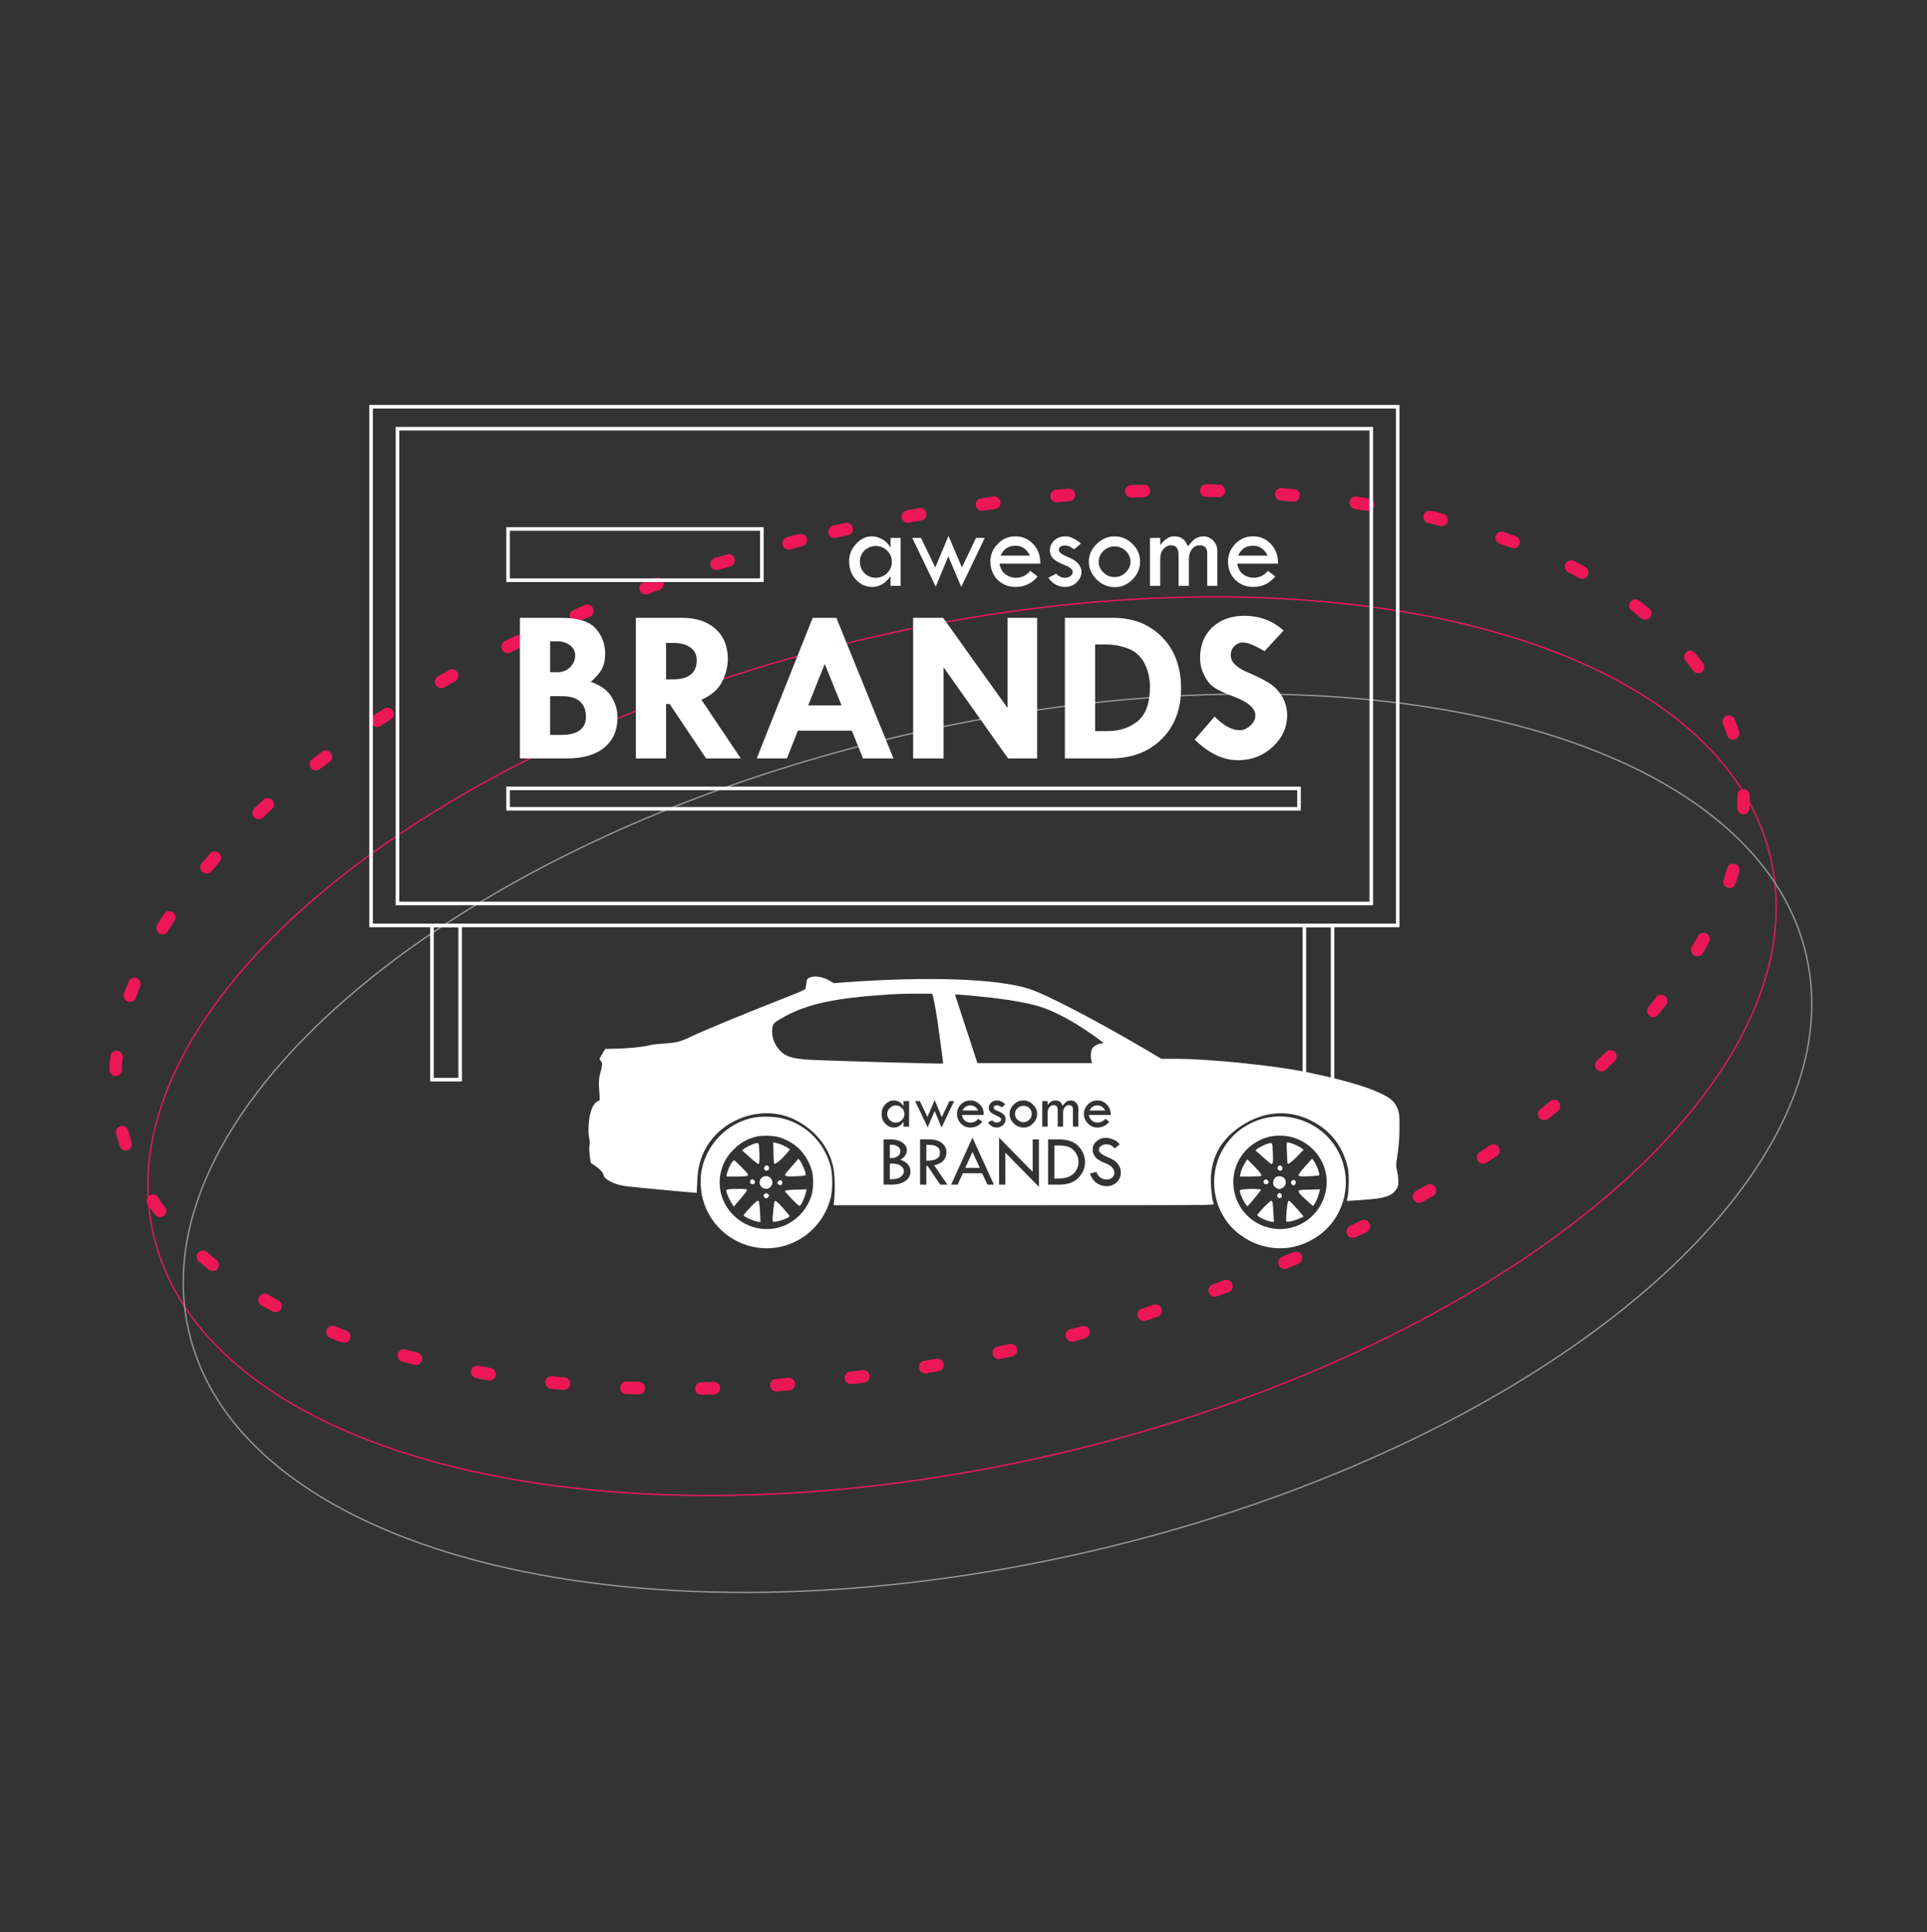 <svg id="evXs8MEAtna1" xmlns="http://www.w3.org/2000/svg" xmlns:xlink="http://www.w3.org/1999/xlink" viewBox="0 0 86.1 86.31" shape-rendering="geometricPrecision" text-rendering="geometricPrecision"><rect x="0" y="0" width="86.1" height="86.31" fill="#333333" stroke="none"/><style><![CDATA[#evXs8MEAtna5_tr {animation: evXs8MEAtna5_tr__tr 5000ms linear infinite normal forwards}@keyframes evXs8MEAtna5_tr__tr { 0% {transform: translate(34.246px,52.825px) rotate(0deg)} 100% {transform: translate(34.246px,52.825px) rotate(720deg)}} #evXs8MEAtna20_tr {animation: evXs8MEAtna20_tr__tr 5000ms linear infinite normal forwards}@keyframes evXs8MEAtna20_tr__tr { 0% {transform: translate(57.19px,52.819px) rotate(0deg)} 100% {transform: translate(57.19px,52.819px) rotate(720deg)}} #evXs8MEAtna35_to {animation: evXs8MEAtna35_to__to 5000ms linear infinite normal forwards}@keyframes evXs8MEAtna35_to__to { 0% {transform: translate(42.985px,46.736px)} 14% {transform: translate(42.985px,46.736px)} 74% {transform: translate(39.515px,41.35px)} 100% {transform: translate(39.515px,41.35px)}} #evXs8MEAtna35 {animation: evXs8MEAtna35_c_o 5000ms linear infinite normal forwards}@keyframes evXs8MEAtna35_c_o { 0% {opacity: 1} 14% {opacity: 1} 100% {opacity: 0}} #evXs8MEAtna37_to {animation: evXs8MEAtna37_to__to 5000ms linear infinite normal forwards}@keyframes evXs8MEAtna37_to__to { 0% {transform: translate(41.535px,41.97px)} 60% {transform: translate(37.94px,33.157px)} 100% {transform: translate(37.94px,33.157px)}} #evXs8MEAtna37 {animation: evXs8MEAtna37_c_o 5000ms linear infinite normal forwards}@keyframes evXs8MEAtna37_c_o { 0% {opacity: 1} 60% {opacity: 0} 100% {opacity: 0}} #evXs8MEAtna39_to {animation: evXs8MEAtna39_to__to 5000ms linear infinite normal forwards}@keyframes evXs8MEAtna39_to__to { 0% {transform: translate(44.57px,51.07px)} 42% {transform: translate(44.57px,51.07px)} 100% {transform: translate(39.789px,42.066px)}} #evXs8MEAtna39 {animation: evXs8MEAtna39_c_o 5000ms linear infinite normal forwards}@keyframes evXs8MEAtna39_c_o { 0% {opacity: 1} 42% {opacity: 1} 100% {opacity: 0.256}}]]></style><g clip-rule="evenodd"><rect width="86.1" height="86.31" rx="0" ry="0" clip-rule="evenodd" fill="none" fill-rule="evenodd"/><path d="M36.28,43.64c-.21.05-.23.08-.26.34-.01.09-.03.18-.04.2-.02.03-.28.15-.59.27-2.19.86-3.82,1.53-4.54,1.87-.46.22-.63.26-1.19.3-.24.01-.48.04-.54.05-.28.09-1.02.17-1.75.18l-.33.01-.13.22c-.14.22-.14.23-.08.29.09.1.09.21.01.5-.09.28-.1.5-.05,1.05.01.19.01.25-.02.25-.08,0-.24.15-.31.32-.14.3-.21.97-.14,1.32.04.17.04.18.01.45-.01.15.05.68.08.69c0,.01.08.06.17.12.21.14.35.29.38.4.04.23.47.44,1,.52.3.04,2.75.27,3.08.29l.09.01.02-.46c.02-.65.14-1.11.41-1.58.8-1.36,2.6-1.91,3.98-1.22.89.46,1.5,1.21,1.69,2.11.07.3.09,1.03.04,1.47l-.02.23h8.5c8.09,0,8.5,0,8.48-.05-.09-.25-.15-.92-.12-1.31.08-.9.5-1.6,1.3-2.15c1.13-.77,2.4-.8,3.52-.07.68.45,1.12,1.11,1.3,1.95.05.24.04.97-.01,1.22-.03.11-.04.2-.04.21.02.02,1.1-.06,1.36-.1.51-.08.71-.19.86-.43.07-.12.08-.16.08-.36c0-.13-.03-.33-.06-.46-.05-.23-.05-.25,0-.54.08-.57.11-.87.11-1.41c0-.5,0-.55-.06-.74-.13-.38-.3-.53-.81-.77-.62-.3-1.79-.63-3.3-.94-1.49-.3-4.32-.59-5.82-.59h-.65l-.67-.4c-2.3-1.35-4.51-2.5-5.25-2.73-1.41-.45-4.52-.56-8.19-.29l-.53.04-.13-.08c-.26-.17-.63-.26-.84-.2v0Zm3.2,7.26h.32c.22,0,.39.05.52.14s.2.2.2.34c0,.17-.1.32-.29.43.3.1.45.28.45.53c0,.17-.08.32-.23.42-.16.11-.37.16-.63.16h-.34v-2.02Zm.28.24v.6c.15,0,.27-.03.35-.09.08-.05.12-.13.12-.23c0-.08-.04-.15-.11-.2s-.17-.08-.29-.08c-.03,0-.05,0-.07,0Zm0,.84v.7h.02c.24,0,.4-.04.48-.12.09-.08.13-.15.13-.23c0-.11-.05-.19-.14-.25-.1-.07-.23-.1-.4-.1h-.09Zm1.35-1.08h.44c.22,0,.4.05.53.16.14.11.21.25.21.42c0,.13-.04.25-.13.36-.09.1-.23.17-.42.22l.59.86h-.32l-.56-.83h-.06v.83h-.28v-2.02Zm.28.24v.71c.41.01.61-.11.61-.36c0-.08-.02-.15-.07-.21-.05-.05-.11-.09-.19-.11s-.2-.03-.35-.03Zm2.06-.32l.96,2.1h-.29l-.24-.51h-.86l-.23.51h-.29l.95-2.1Zm0,.64l-.32.71h.65l-.33-.71Zm1.19-.64l1.5,1.53v-1.45h.28v2.12l-1.5-1.53v1.43h-.28v-2.1Zm2.19.08h.49c.39,0,.68.1.87.31.19.2.29.44.29.7c0,.27-.1.5-.3.71-.19.2-.48.3-.85.3h-.5v-2.02Zm.28.27v1.48h.02c.2,0,.36-.01.46-.03s.2-.06.29-.12c.1-.07.17-.15.22-.25.06-.1.09-.22.09-.34c0-.16-.05-.3-.13-.42-.09-.13-.2-.21-.32-.26-.12-.04-.28-.06-.49-.06h-.14Zm2.92-.05l-.22.18c-.06-.06-.11-.1-.16-.13s-.12-.05-.21-.05c-.1,0-.18.02-.24.07-.06.04-.1.1-.1.17c0,.06.03.12.09.16.05.05.14.1.27.16.13.05.23.1.3.15.08.05.14.1.18.16.05.06.08.12.11.19.02.06.03.13.03.2c0,.17-.06.31-.18.43-.13.12-.27.18-.45.18-.17,0-.32-.05-.45-.14s-.23-.23-.3-.42l.28-.08c.1.23.25.34.46.34.1,0,.19-.02.25-.08.07-.06.1-.14.1-.23c0-.06-.02-.11-.05-.17-.04-.05-.08-.1-.13-.13-.05-.04-.13-.08-.25-.13-.11-.04-.2-.09-.26-.13-.06-.03-.11-.08-.16-.13-.04-.06-.07-.11-.09-.16-.02-.06-.03-.11-.03-.17c0-.15.05-.27.17-.37.12-.11.26-.16.42-.16.11,0,.23.03.34.08.11.04.21.12.28.21Zm-9.66-1.93h.25v1.14h-.25v-.22c-.11.17-.26.26-.43.26-.15,0-.28-.06-.39-.18s-.16-.26-.16-.43c0-.16.05-.3.16-.42s.24-.18.38-.18c.09,0,.18.02.26.07s.14.11.18.19v-.23Zm.04.57c0-.1-.04-.19-.11-.26-.08-.08-.17-.12-.27-.12-.11,0-.2.04-.27.12-.08.07-.12.16-.12.26s.04.2.11.27c.08.08.17.12.28.12.1,0,.19-.04.27-.12.07-.07.11-.16.11-.27Zm1.35-.62l.32.76.34-.71h.21l-.56,1.18-.31-.74-.31.73-.56-1.17h.21l.34.71.32-.76Zm2.19.67h-.97c.02.11.07.2.14.26.08.05.16.08.25.08.14,0,.25-.06.34-.17l.18.13c-.13.17-.31.26-.53.26-.17,0-.31-.06-.43-.18-.11-.12-.17-.26-.17-.43s.06-.31.17-.42c.12-.12.26-.18.43-.18.16,0,.3.06.42.18s.18.27.17.47Zm-.95-.2h.7c-.07-.15-.19-.23-.34-.23-.17,0-.28.08-.36.23Zm1.92-.28l-.16.14c-.04-.03-.08-.06-.11-.07-.03-.02-.06-.02-.11-.02-.09,0-.14.03-.14.1c0,.06.06.11.18.15.13.05.22.11.27.16.06.06.08.13.08.22s-.04.18-.11.25c-.08.07-.18.11-.28.11-.16,0-.3-.08-.4-.23l.19-.09c.07.07.14.1.21.1.05,0,.09-.02.13-.04.04-.03.06-.06.06-.1c0-.06-.07-.12-.2-.17s-.22-.11-.27-.16-.08-.11-.08-.19c0-.1.04-.17.11-.24.07-.06.16-.09.27-.09s.23.05.36.17Zm.19.43c0-.16.06-.3.19-.42.12-.12.26-.18.42-.18.17,0,.31.06.43.18.13.12.19.26.19.42s-.06.3-.18.42c-.12.13-.26.19-.42.19-.17,0-.32-.06-.44-.18-.13-.13-.19-.27-.19-.43Zm.99,0c0-.1-.03-.18-.11-.26-.07-.07-.16-.1-.26-.1s-.19.03-.27.11c-.08.07-.11.16-.11.26c0,.09.04.18.11.25.08.07.17.11.27.11s.19-.04.26-.11c.08-.08.11-.16.11-.26Zm.47.57v-1.14h.24v.17c.06-.07.11-.12.16-.15.06-.04.11-.05.18-.05.09,0,.15.02.2.05.05.04.09.1.13.19.06-.09.12-.15.17-.19.06-.03.12-.05.2-.05.09,0,.17.03.23.1.07.07.1.15.1.24v.83h-.24v-.77c0-.13-.06-.19-.19-.19-.07,0-.13.03-.18.1-.05.06-.07.14-.07.24v.62h-.24v-.74c0-.15-.06-.22-.19-.22-.07,0-.13.03-.18.09s-.08.14-.08.23v.64h-.24Zm3.06-.52h-.98c.02.11.07.2.15.26.07.05.15.08.24.08.14,0,.25-.06.35-.17l.17.13c-.13.17-.31.26-.53.26-.17,0-.31-.06-.42-.18-.12-.12-.18-.26-.18-.43s.06-.31.18-.42c.11-.12.25-.18.42-.18s.31.06.42.18c.12.12.18.27.18.47Zm-.95-.2h.7c-.08-.15-.19-.23-.35-.23s-.28.08-.35.23Zm-6.99-5.09c.04.13.17.86.25,1.46.09.64.21,1.53.2,1.53-.02.02-4.73-.11-5.82-.16-1.01-.05-1.31-.16-1.62-.61-.18-.26-.25-.64-.17-.92.04-.12.16-.21.55-.42c1.04-.56,2.26-.82,4.58-.97.7-.04.82-.04,1.45-.04h.54l.04.13v0Zm1.84-.03c1.08.1,2.03.24,2.65.4.59.14,1.27.46,2.04.94.39.24,1.07.73,1.07.76c0,.02-.04.03-.09.03-.13,0-.32.1-.4.22-.06.11-.08.32-.04.53l.03.12h-2.56-2.56l-.5-1.53-.5-1.53h.13c.08,0,.4.03.73.06Z" clip-rule="evenodd" fill="#fff"/><g id="evXs8MEAtna5_tr" transform="translate(34.246,52.825) rotate(0)"><g transform="translate(-34.246,-52.825)" clip-rule="evenodd"><path d="M33.7,49.92c-1.22.23-2.19,1.24-2.37,2.47-.05.34-.02.83.07,1.17.32,1.23,1.41,2.12,2.68,2.2c1.44.08,2.72-.89,3.05-2.31.08-.33.07-.98-.01-1.32-.27-1.07-1.09-1.9-2.16-2.17-.29-.08-.95-.1-1.26-.04v0Zm1.07.87c.24.06.6.24.8.41.33.26.59.68.71,1.11.06.25.07.74,0,1.01-.17.67-.69,1.24-1.34,1.47-1.51.52-3.04-.79-2.75-2.35.09-.43.27-.78.59-1.09.31-.32.67-.51,1.09-.59.24-.04.66-.03.9.03v0Z" clip-rule="evenodd" fill="#fff"/><path d="M34.56,51.49c0,.26.02.48.03.49.05.05.31-.16.57-.47l.14-.16-.13-.09c-.15-.09-.37-.18-.53-.21l-.09-.02.01.46v0Z" clip-rule="evenodd" fill="#fff"/><path d="M33.63,51.12c-.18.06-.47.23-.46.27c0,.03.67.61.7.61.02,0,.04-.02.05-.05.02-.05.02-.36,0-.65-.02-.27-.02-.28-.29-.18v0Z" clip-rule="evenodd" fill="#fff"/><path d="M35.38,52.1c-.16.18-.3.35-.3.37-.02.07.13.1.44.08.17-.01.34-.02.4-.03.09-.02.09-.02.07-.12-.02-.12-.18-.47-.26-.57l-.05-.07-.3.34v0Z" clip-rule="evenodd" fill="#fff"/><path d="M32.69,51.94c-.09.13-.19.38-.22.53l-.01.09h.44c.46,0,.57-.02.51-.12-.04-.07-.58-.61-.61-.61-.01,0-.06.05-.11.11v0Z" clip-rule="evenodd" fill="#fff"/><path d="M34.18,52.1c-.1.1,0,.25.13.18.07-.04.07-.16,0-.2-.07-.03-.08-.03-.13.02v0Z" clip-rule="evenodd" fill="#fff"/><path d="M34.08,52.58c-.16.09-.19.31-.06.44.12.12.29.12.41,0c.11-.12.11-.28-.01-.4-.09-.09-.22-.11-.34-.04Z" clip-rule="evenodd" fill="#fff"/><path d="M33.54,52.72c-.05.06-.02.17.05.18.13.02.19-.09.1-.18-.05-.05-.1-.05-.15,0Z" clip-rule="evenodd" fill="#fff"/><path d="M34.79,52.75c-.07.06-.08.1,0,.17.07.06.17.01.17-.09c0-.09-.09-.14-.17-.08v0Z" clip-rule="evenodd" fill="#fff"/><path d="M32.65,53.12c-.22.02-.22.02-.17.19.05.15.18.41.26.52l.05.07.3-.35c.16-.19.29-.36.29-.39.01-.04-.04-.04-.29-.05-.17,0-.36.01-.44.01v0Z" clip-rule="evenodd" fill="#fff"/><path d="M35.26,53.16c-.13.01-.18.02-.18.06-.01.04.59.65.64.65.07,0,.25-.4.3-.65l.02-.09-.31.01c-.17,0-.38.01-.47.02v0Z" clip-rule="evenodd" fill="#fff"/><path d="M34.15,53.35c-.05.05-.05.05-.01.12.01.03.06.06.1.06.05,0,.12-.07.12-.13c0-.03-.09-.1-.12-.1-.02,0-.06.02-.09.05v0Z" clip-rule="evenodd" fill="#fff"/><path d="M33.62,53.83c-.24.26-.39.43-.39.46c0,.07.51.29.67.29h.08l-.02-.41c-.03-.47-.04-.53-.1-.53-.03,0-.13.09-.24.19v0Z" clip-rule="evenodd" fill="#fff"/><path d="M34.61,53.67c-.02.02-.07.47-.09.73c0,.17,0,.18.06.18.22,0,.74-.2.7-.26-.01-.02-.15-.19-.3-.36-.27-.3-.34-.35-.37-.29Z" clip-rule="evenodd" fill="#fff"/></g></g><g id="evXs8MEAtna20_tr" transform="translate(57.19,52.819) rotate(0)"><g transform="translate(-57.19,-52.819)" clip-rule="evenodd"><path d="M56.67,49.92c-.91.16-1.7.75-2.11,1.57-.63,1.25-.28,2.82.82,3.65.32.23.53.35.88.47.78.25,1.54.2,2.27-.18c1.57-.79,2.08-2.78,1.11-4.25-.64-.96-1.84-1.47-2.97-1.26v0Zm1.09.89c.98.28,1.64,1.25,1.5,2.25-.19,1.44-1.69,2.26-2.99,1.63-.67-.33-1.12-1-1.16-1.76-.06-.95.54-1.81,1.46-2.11.34-.11.82-.12,1.19-.01Z" clip-rule="evenodd" fill="#fff"/><path d="M57.5,51.49c.01.26.02.48.04.49.03.04.15-.05.44-.34l.27-.28-.07-.05c-.14-.11-.53-.28-.67-.28-.02,0-.03.1-.01.46v0Z" clip-rule="evenodd" fill="#fff"/><path d="M56.61,51.1c-.14.05-.37.17-.46.24l-.06.05.34.3c.19.17.36.31.38.31.07,0,.08-.11.06-.53-.02-.46-.01-.44-.26-.37Z" clip-rule="evenodd" fill="#fff"/><path d="M58.32,52.1c-.17.18-.3.36-.3.39s.03.05.1.06c.13.02.79-.02.82-.05.05-.05-.14-.52-.26-.67l-.06-.07-.3.34v0Z" clip-rule="evenodd" fill="#fff"/><path d="M55.64,51.93c-.11.18-.2.38-.22.52l-.02.11h.43c.25,0,.46-.01.49-.02.05-.03.05-.04.01-.11-.02-.04-.16-.2-.32-.36l-.28-.28-.09.14v0Z" clip-rule="evenodd" fill="#fff"/><path d="M57.13,52.09c-.07.04-.06.15.01.19.12.07.22-.08.12-.18-.05-.05-.06-.05-.13-.01Z" clip-rule="evenodd" fill="#fff"/><path d="M57.03,52.57c-.14.09-.19.29-.1.42.02.03.09.08.14.1.08.04.11.04.19,0c.28-.11.24-.51-.05-.54-.07-.01-.14,0-.18.02v0Z" clip-rule="evenodd" fill="#fff"/><path d="M56.49,52.72c-.06.06-.03.17.05.18.12.02.19-.09.1-.18-.05-.05-.11-.05-.15,0Z" clip-rule="evenodd" fill="#fff"/><path d="M57.72,52.75c-.02.02-.04.06-.04.08c0,.04.07.13.1.13.06,0,.12-.07.12-.13c0-.04-.02-.08-.05-.1-.07-.03-.08-.03-.13.02v0Z" clip-rule="evenodd" fill="#fff"/><path d="M55.57,53.13c-.17.02-.17.02-.17.1.03.2.3.7.35.65.16-.17.6-.71.59-.73-.01-.04-.5-.05-.77-.02Z" clip-rule="evenodd" fill="#fff"/><path d="M58.21,53.15c-.2.01-.23.05-.14.17.07.09.57.55.6.55.01,0,.05-.07.1-.15.08-.14.15-.32.19-.51l.02-.08-.3.01c-.17,0-.38.01-.47.01v0Z" clip-rule="evenodd" fill="#fff"/><path d="M57.08,53.36c-.04.09.01.17.11.16.06,0,.08-.02.08-.09.02-.13-.13-.18-.19-.07Z" clip-rule="evenodd" fill="#fff"/><path d="M56.46,53.94c-.16.17-.28.32-.28.34c0,.08.48.3.67.3h.07l-.02-.35c-.03-.51-.04-.59-.1-.59-.03,0-.18.14-.34.3v0Z" clip-rule="evenodd" fill="#fff"/><path d="M57.55,53.67c-.02.03-.07.4-.08.68-.01.22-.01.23.05.23.13,0,.37-.07.55-.15l.18-.08-.06-.07c-.18-.23-.56-.64-.59-.64-.02,0-.04.01-.05.03v0Z" clip-rule="evenodd" fill="#fff"/></g></g><g id="evXs8MEAtna35_to" transform="translate(42.985,46.736)"><g id="evXs8MEAtna35" transform="translate(-42.985,-46.736)" clip-rule="evenodd"><path d="M38.74,28.52c19.95-4.65,38.03-.26,40.37,9.8C81.46,48.37,67.18,60.3,47.23,64.95s-38.03.27-40.37-9.79C4.51,45.1,18.79,33.18,38.74,28.52Z" clip-rule="evenodd" fill="none" stroke="#ed1758" stroke-width="0.06" stroke-miterlimit="22.926"/></g></g><g id="evXs8MEAtna37_to" transform="translate(41.535,41.97)"><g id="evXs8MEAtna37" transform="translate(-41.535,-41.97)" clip-rule="evenodd"><path d="M37.35,24.03c-.15.04-.3-.06-.33-.21-.04-.15.05-.3.2-.34l.13.55Zm.42-.67l.13.55-.55.12-.13-.55.55-.12Zm0,0c.15-.03.3.06.33.22.04.15-.05.3-.2.33l-.13-.55Zm2.85-.01c-.15.03-.29-.07-.33-.22-.03-.15.07-.3.22-.33l.11.55Zm.45-.65l.1.55-.12.02-.43.08-.11-.55.44-.09.12-.01Zm0,0c.15-.03.29.07.32.22.03.16-.07.3-.22.33l-.1-.55Zm2.85.12c-.15.02-.3-.08-.32-.24-.02-.15.08-.29.23-.32l.09.56Zm.47-.64l.08.56-.55.08-.09-.56.56-.08Zm0,0c.15-.02.29.09.31.24.03.15-.08.3-.23.32l-.08-.56Zm2.84.26c-.15.02-.29-.1-.3-.25-.02-.16.09-.29.25-.31l.05.56Zm.5-.61l.06.56-.56.05-.05-.56.55-.05Zm0,0c.16-.01.29.1.31.26.01.15-.1.29-.25.3l-.06-.56Zm2.83.4c-.15.01-.28-.11-.29-.27-.01-.15.11-.28.26-.29l.03.56Zm.53-.58l.03.56-.56.02-.03-.56.56-.02Zm0,0c.16-.01.29.11.3.27c0,.15-.12.28-.27.29l-.03-.56Zm2.81.55c-.16,0-.28-.13-.28-.29c0-.15.13-.28.28-.28v.57Zm.56-.55v.56l-.56-.01v-.57l.56.02Zm0,0c.15,0,.28.13.28.28c0,.16-.13.28-.28.28v-.56Zm2.77.71c-.15-.01-.27-.14-.26-.3.01-.15.14-.27.3-.26l-.04.56Zm.59-.51l-.03.56-.56-.05.04-.56.55.05Zm0,0c.16.01.27.14.26.3-.01.15-.14.27-.29.26l.03-.56Zm2.72.89c-.15-.02-.26-.16-.24-.31.02-.16.16-.27.31-.25l-.07.56Zm.63-.47l-.07.55-.56-.08.07-.56.56.09Zm0,0c.15.02.26.16.24.31-.02.16-.16.26-.31.24l.07-.55Zm2.65,1.1c-.15-.03-.25-.18-.22-.33.03-.16.18-.25.33-.22l-.11.55Zm.66-.42l-.13.55-.34-.09-.19-.04.11-.55.21.04.34.09Zm0,0c.15.04.24.19.21.34-.04.15-.19.25-.34.21l.13-.55Zm2.53,1.34c-.15-.05-.23-.2-.18-.35s.21-.23.35-.18l-.17.53Zm.7-.34l-.17.53-.53-.19.17-.53.53.19Zm0,0c.15.04.23.2.18.35s-.2.23-.35.18l.17-.53Zm2.38,1.62c-.14-.06-.21-.23-.15-.37s.23-.21.37-.15l-.22.52Zm.73-.25l-.25.51-.47-.25-.01-.01.22-.52.04.02.47.25Zm0,0c.14.07.19.24.12.38-.06.14-.23.2-.37.13l.25-.51Zm2.1,1.97c-.13-.08-.17-.26-.08-.39.08-.13.25-.17.38-.08l-.3.47Zm.76-.12l-.33.46-.35-.28-.08-.06.3-.47.11.08.35.27Zm0,0c.12.1.15.27.06.4-.09.12-.27.15-.39.06l.33-.46Zm1.64,2.36c-.1-.12-.09-.3.03-.4.11-.1.29-.08.39.04l-.42.36Zm.76.08l-.42.37-.34-.45.42-.36.34.44Zm0,0c.1.12.09.3-.03.4-.11.1-.29.08-.39-.03l.42-.37Zm.91,2.75c-.07-.15-.01-.31.13-.38.14-.06.31,0,.38.14l-.51.24Zm.71.32l-.53.18-.04-.15-.14-.35.51-.24.16.41.04.15Zm0,0c.05.14-.03.3-.17.35-.15.05-.31-.03-.36-.17l.53-.18Zm-.07,2.86c-.01-.16.11-.29.27-.29.15,0,.28.12.28.27l-.55.02Zm.54.55l-.55.01.01-.56.55-.02-.01.57Zm0,0c.01.15-.11.28-.27.29-.15,0-.28-.12-.28-.28l.55-.01Zm-1,2.7c.04-.15.19-.24.34-.2s.24.19.2.34l-.54-.14Zm.37.7l-.53-.18.02-.06.14-.46.54.14-.15.5-.02.06Zm0,0c-.05.15-.21.22-.35.17-.15-.05-.23-.21-.18-.35l.53.18Zm-1.67,2.33c.07-.14.24-.19.37-.12.14.07.2.24.13.38l-.5-.26Zm.21.76l-.48-.29.1-.16.17-.31.5.26-.19.34-.1.16Zm0,0c-.08.13-.25.18-.39.1-.13-.08-.17-.26-.09-.39l.48.29ZM74,44.55c.09-.12.27-.15.39-.05.12.09.15.27.05.39L74,44.55Zm.09.78l-.44-.34.35-.44.44.34-.35.44Zm0,0c-.09.12-.27.15-.39.05-.12-.09-.14-.27-.05-.39l.44.34ZM71.76,47c.11-.11.29-.11.4,0c.1.12.1.29-.01.4l-.39-.4Zm-.01.79l-.4-.41.41-.38.39.4-.4.39Zm0,0c-.11.1-.29.1-.4-.01s-.11-.29,0-.4l.4.41ZM69.26,49.2c.11-.1.29-.09.39.03s.08.3-.04.4l-.35-.43Zm-.08.78l-.36-.43.44-.35.35.43-.43.35Zm0,0c-.12.1-.3.08-.4-.04s-.08-.3.04-.39l.36.43Zm-2.61,1.19c.12-.09.3-.06.39.07.09.12.06.3-.07.39l-.32-.46Zm-.15.77l-.31-.47.28-.18.18-.12.32.46-.19.13-.28.18Zm0,0c-.13.09-.3.05-.39-.08-.08-.13-.05-.3.08-.39l.31.47Zm-2.67,1c.13-.08.31-.03.38.1.08.14.04.31-.1.39l-.28-.49Zm-.21.76l-.28-.49.49-.27.28.49-.49.27Zm0,0c-.13.08-.3.03-.38-.11-.07-.13-.03-.3.1-.38l.28.49Zm-2.72.82c.13-.07.3-.01.37.13s.02.31-.12.38l-.25-.51Zm-.25.75l-.26-.5.51-.25.25.51-.5.24Zm0,0c-.14.07-.31.01-.38-.13-.07-.13-.01-.3.12-.37l.26.5Zm-2.78.67c.15-.06.31,0,.37.14.06.15,0,.31-.14.37l-.23-.51Zm-.29.73l-.22-.52.51-.21.23.51-.52.22Zm0,0c-.14.06-.3,0-.36-.15-.07-.14,0-.3.14-.37l.22.52Zm-2.8.52c.14-.06.3.01.36.16.06.14-.01.31-.15.37l-.21-.53Zm-.33.72l-.19-.53.39-.14.13-.05.21.53-.14.05-.4.14Zm0,0c-.14.05-.3-.02-.36-.17-.05-.14.02-.3.17-.36l.19.53Zm-2.83.38c.15-.05.31.03.36.17.05.15-.03.31-.17.36l-.19-.53Zm-.35.71l-.17-.54.13-.04.39-.13.19.53-.42.14-.12.04Zm0,0c-.15.04-.31-.04-.35-.19-.05-.15.03-.3.18-.35l.17.54Zm-2.84.24c.14-.05.3.04.34.19s-.04.31-.19.35l-.15-.54Zm-.39.69l-.15-.55.54-.14.15.54-.54.15Zm0,0c-.15.04-.3-.05-.34-.2-.05-.15.04-.3.19-.35l.15.55Zm-2.85.11c.15-.03.3.06.33.21.04.15-.05.3-.2.34l-.13-.55Zm-.42.67l-.13-.55.55-.12.13.55-.55.12Zm0,0c-.15.03-.3-.06-.34-.21-.03-.15.06-.3.21-.34l.13.55Zm-2.85-.01c.15-.03.29.08.32.23s-.07.3-.22.32l-.1-.55Zm-.45.65l-.1-.56.55-.09.1.55-.55.1Zm0,0c-.16.02-.3-.08-.33-.23s.07-.3.23-.33l.1.56Zm-2.86-.14c.15-.03.3.08.32.23.03.16-.08.3-.23.32l-.09-.55Zm-.47.62l-.07-.56.38-.04.16-.02.09.55-.17.03-.39.04Zm0,0c-.16.02-.3-.09-.32-.24-.02-.16.09-.3.25-.32l.07.56Zm-2.85-.28c.16-.01.29.1.31.25.02.16-.1.3-.25.31l-.06-.56Zm-.5.61l-.05-.56.16-.01.39-.04.06.56-.41.04-.15.01Zm0,0c-.16.01-.29-.11-.3-.26-.01-.16.1-.29.25-.3l.05.56Zm-2.83-.43c.16-.01.29.11.3.27c0,.15-.12.29-.27.29l-.03-.56Zm-.54.58l-.01-.56h.04l.51-.02.03.56-.52.02h-.05Zm0,0c-.15,0-.28-.12-.28-.28-.01-.15.12-.28.27-.28l.01.56Zm-2.79-.58c.15,0,.27.13.27.28c0,.16-.12.28-.28.28l.01-.56Zm-.57.55l.02-.57.05.01.5.01-.01.56-.51-.01h-.05Zm0,0c-.16-.01-.28-.14-.27-.3c0-.15.13-.27.29-.27l-.02.57Zm-2.76-.75c.15.01.27.14.26.3-.01.15-.15.27-.3.26l.04-.56Zm-.6.51l.05-.56.21.02.34.03-.04.56-.35-.03-.21-.02Zm0,0c-.16-.02-.27-.16-.26-.31.02-.16.15-.27.31-.25l-.05.56Zm-2.71-.93c.15.02.26.16.24.31-.02.16-.16.27-.31.25l.07-.56Zm-.63.45l.09-.55.5.09.04.01-.07.56-.06-.01-.5-.1Zm0,0c-.16-.02-.26-.17-.23-.32.02-.15.16-.26.32-.23l-.09.55Zm-2.63-1.14c.15.04.25.19.21.34s-.19.25-.34.21l.13-.55Zm-.67.41l.13-.55.54.14-.13.55-.54-.14Zm0,0c-.15-.04-.24-.19-.2-.34.03-.15.18-.25.33-.21l-.13.55Zm-2.51-1.39c.14.05.23.21.18.35-.05.15-.21.23-.35.18l.17-.53Zm-.71.33l.2-.53.26.11.25.09-.17.53-.28-.09-.26-.11Zm0,0c-.14-.05-.22-.22-.16-.36.05-.15.21-.22.36-.17l-.2.53Zm-2.32-1.68c.14.06.19.23.13.37-.07.14-.24.2-.38.13l.25-.5Zm-.74.24l.25-.51.49.27-.25.5-.49-.26Zm0,0c-.14-.07-.2-.24-.13-.38s.24-.2.38-.13l-.25.51ZM9.67,56.28c.12.09.15.27.06.39s-.27.15-.39.06l.33-.45Zm-.77.09l.33-.45.44.36-.33.45-.44-.36Zm0,0c-.12-.09-.15-.26-.06-.39.09-.12.27-.15.39-.06l-.33.45ZM7.37,53.92c.1.11.08.29-.03.39-.12.1-.3.09-.4-.03l.43-.36ZM6.6,53.8l.46-.32.16.25.15.19-.43.36-.17-.23-.17-.25Zm0,0c-.08-.13-.06-.3.07-.39s.3-.06.39.07l-.46.32Zm-.72-2.78c.05.15-.03.31-.18.36-.14.05-.3-.03-.35-.18l.53-.18Zm-.69-.36l.53-.18.16.54-.53.18-.16-.54Zm0,0c-.05-.14.03-.3.18-.35.14-.05.3.02.35.17l-.53.18Zm.26-2.88c0,.15-.12.28-.27.29-.16,0-.28-.12-.29-.28l.56-.01Zm-.52-.58l.56.04-.04.3v.24l-.56.01.01-.29.03-.3Zm0,0c.01-.15.14-.27.3-.26.15.01.27.15.26.3l-.56-.04Zm1.14-2.62c-.05.14-.2.22-.35.17s-.23-.21-.18-.36l.53.19Zm-.33-.71l.53.18-.2.53-.53-.19.2-.52Zm0,0c.05-.15.21-.23.36-.18.14.05.22.21.17.36l-.53-.18ZM7.5,41.6c-.08.13-.25.18-.38.1s-.18-.26-.1-.39l.48.29Zm-.18-.76l.48.28-.3.48-.48-.29.3-.47Zm0,0c.08-.14.25-.18.38-.1.14.08.18.25.1.38l-.48-.28Zm2.13-1.92c-.1.12-.28.13-.4.03s-.13-.28-.03-.4l.43.37Zm-.06-.79l.43.37-.37.42-.43-.37.37-.42Zm0,0c.1-.12.28-.13.39-.03.12.1.14.28.04.4l-.43-.37Zm2.36-1.61c-.11.1-.28.1-.39-.01s-.11-.29,0-.4l.39.41Zm.03-.8l.37.42-.03.03-.37.35-.39-.41.39-.36.03-.03Zm0,0c.11-.1.29-.09.39.02.11.12.1.3-.02.4l-.37-.42Zm2.5-1.36c-.12.1-.29.07-.39-.05-.09-.12-.07-.3.05-.39l.34.44Zm.11-.78l.34.45-.45.33-.34-.44.45-.34Zm0,0c.12-.09.3-.07.39.05.1.13.08.3-.05.4l-.34-.45ZM17,32.43c-.12.09-.3.05-.38-.08-.09-.13-.05-.3.07-.39l.31.47Zm.16-.77l.31.47-.47.3-.31-.47.47-.3Zm0,0c.13-.08.31-.05.39.08.09.13.05.3-.08.39l-.31-.47Zm2.69-.96c-.13.08-.3.03-.38-.1-.08-.14-.03-.31.1-.39l.28.49Zm.21-.76l.28.49-.49.27-.28-.49.49-.27Zm0,0c.13-.08.3-.03.38.1.08.14.03.31-.1.39l-.28-.49Zm2.75-.79c-.14.07-.31.01-.38-.13s-.01-.31.12-.38l.26.51Zm.25-.75l.25.5-.5.25-.26-.51.51-.24Zm0,0c.13-.07.3-.01.37.12.07.14.02.31-.12.38l-.25-.5Zm2.78-.64c-.14.06-.31,0-.37-.14-.06-.15.01-.31.15-.37l.22.51Zm.29-.73l.23.52-.52.21-.22-.51.51-.22Zm0,0c.14-.06.31,0,.37.15.06.14,0,.3-.14.37l-.23-.52Zm2.81-.49c-.14.05-.3-.02-.36-.17-.05-.14.02-.31.17-.36l.19.53Zm.33-.72l.2.53-.53.19-.19-.53.52-.19Zm0,0c.15-.05.31.02.36.17.06.14-.02.3-.16.36l-.2-.53Zm2.83-.36c-.14.05-.3-.03-.35-.18-.04-.15.04-.31.18-.35l.17.53Zm.37-.69l.17.53-.54.16-.17-.53.54-.16Zm0,0c.15-.05.3.03.35.18s-.04.31-.18.35l-.17-.53Zm2.85-.23c-.15.04-.31-.04-.35-.19s.04-.31.19-.35l.16.54Zm.39-.68l.14.54-.35.09-.18.05-.16-.54.2-.06.35-.08Zm0,0c.15-.04.3.05.34.2s-.05.3-.2.34l-.14-.54Z" clip-rule="evenodd" fill="#ed1758"/></g></g><g id="evXs8MEAtna39_to" transform="translate(44.57,51.07)"><g id="evXs8MEAtna39" transform="translate(-44.57,-51.07)" clip-rule="evenodd"><path d="M40.32,32.86c19.96-4.65,38.03-.27,40.38,9.79c2.34,10.06-11.93,21.98-31.89,26.63-19.95,4.65-38.03.27-40.37-9.79s11.93-21.98,31.88-26.63Z" clip-rule="evenodd" fill="none" stroke="#999" stroke-width="0.06" stroke-miterlimit="22.926"/></g></g><g clip-rule="evenodd"><polygon points="17.76,19.15 61.27,19.15 61.27,40.36 17.76,40.36" clip-rule="evenodd" fill="none" fill-rule="evenodd" stroke="#fff" stroke-width="0.16" stroke-miterlimit="22.926"/><polygon points="22.7,35.22 58.04,35.22 58.04,36.13 22.7,36.13" clip-rule="evenodd" fill="none" fill-rule="evenodd" stroke="#fff" stroke-width="0.16" stroke-miterlimit="22.926"/><polygon points="16.58,18.17 62.45,18.17 62.45,41.34 16.58,41.34" clip-rule="evenodd" fill="none" fill-rule="evenodd" stroke="#fff" stroke-width="0.16" stroke-miterlimit="22.926"/><polygon points="19.3,41.35 20.56,41.35 20.56,48.23 19.3,48.23" clip-rule="evenodd" fill="none" fill-rule="evenodd" stroke="#fff" stroke-width="0.16" stroke-miterlimit="22.926"/><polygon points="58.28,41.35 59.54,41.35 59.54,48.23 58.28,48.23" clip-rule="evenodd" fill="none" fill-rule="evenodd" stroke="#fff" stroke-width="0.16" stroke-miterlimit="22.926"/><polygon points="22.7,23.63 34.04,23.63 34.04,25.92 22.7,25.92" clip-rule="evenodd" fill="none" fill-rule="evenodd" stroke="#fff" stroke-width="0.16" stroke-miterlimit="22.926"/><path d="M39.79,24.03h.45v2.14h-.45v-.43c-.22.32-.5.48-.82.48-.28,0-.53-.11-.73-.33s-.3-.49-.3-.81c0-.3.1-.56.31-.78.2-.23.44-.34.71-.34.16,0,.32.05.48.14.15.09.26.21.35.36v-.43Zm.06,1.07c0-.2-.07-.36-.21-.5s-.31-.21-.51-.21c-.19,0-.36.07-.5.2-.14.14-.21.31-.21.49c0,.21.07.38.2.52.14.14.31.21.51.21s.37-.07.51-.21.21-.31.21-.5Zm2.53-1.16l.6,1.41.63-1.32h.39l-1.05,2.19-.58-1.37-.56,1.36-1.05-2.18h.39l.64,1.32.59-1.41Zm4.1,1.24h-1.82c.04.22.13.38.27.48s.29.15.46.15c.26,0,.47-.1.64-.31l.33.25c-.24.31-.58.47-.99.47-.32,0-.58-.11-.8-.32-.21-.22-.32-.49-.32-.82c0-.3.11-.56.33-.78.21-.23.48-.34.79-.34s.57.11.79.34.33.52.32.88Zm-1.77-.36h1.31c-.15-.3-.36-.44-.65-.44-.31,0-.53.14-.66.44Zm3.59-.54l-.31.26c-.07-.05-.14-.1-.2-.13-.06-.02-.12-.04-.2-.04-.19,0-.28.07-.28.2c0,.1.12.19.35.29.23.09.4.19.5.3s.16.24.16.39c0,.18-.08.34-.22.47-.15.14-.32.2-.52.2-.3,0-.55-.14-.74-.41l.35-.18c.12.12.25.18.39.18.09,0,.17-.02.24-.07s.11-.11.11-.18c0-.12-.12-.23-.37-.32-.25-.1-.42-.2-.51-.29-.09-.1-.14-.22-.14-.37c0-.17.07-.32.2-.44s.3-.18.51-.18c.2,0,.42.11.68.32Zm.35.81c0-.3.12-.56.35-.79.23-.22.49-.34.79-.34.31,0,.58.11.81.34.23.22.34.49.34.79s-.11.56-.33.79c-.23.23-.49.35-.79.35-.31,0-.59-.11-.82-.34s-.35-.5-.35-.8Zm1.86,0c0-.19-.07-.34-.21-.48-.14-.13-.3-.2-.49-.2-.2,0-.37.07-.51.2-.14.14-.21.3-.21.49c0,.18.07.34.22.48.14.14.31.2.5.2.18,0,.35-.07.49-.21s.21-.3.21-.48Zm.87,1.08v-2.14h.46v.32c.1-.13.2-.23.3-.29.09-.07.2-.1.33-.1.16,0,.28.04.37.11.1.07.17.18.24.34.11-.16.22-.27.32-.34.11-.07.23-.11.37-.11.17,0,.32.07.44.19.12.13.18.28.18.46v1.56h-.45v-1.45c0-.24-.11-.36-.35-.36-.13,0-.24.06-.34.18-.09.12-.13.28-.13.45v1.18h-.46v-1.39c0-.28-.11-.42-.34-.42-.13,0-.25.06-.34.17-.1.12-.14.26-.14.43v1.21h-.46Zm5.72-.99h-1.82c.04.22.13.38.27.48s.29.15.46.15c.25,0,.47-.1.64-.31l.33.25c-.25.31-.58.47-.99.47-.32,0-.59-.11-.8-.32-.22-.22-.32-.49-.32-.82c0-.3.11-.56.32-.78.22-.23.48-.34.8-.34.31,0,.57.11.79.34s.33.52.32.88Zm-1.78-.36h1.32c-.15-.3-.37-.44-.65-.44-.31,0-.53.14-.67.44Z" clip-rule="evenodd" fill="#fff"/><path d="M23.23,27.6h1.83c.76,0,1.28.16,1.56.48s.42.69.42,1.12c0,.27-.05.5-.15.69s-.27.37-.49.57c.43.15.74.37.92.66s.27.6.27.93c0,.58-.2,1.02-.59,1.35-.4.32-.95.48-1.67.48h-2.1v-6.28Zm1.35,1.05v1.38h.31c.23,0,.42-.07.58-.22.15-.15.23-.33.23-.54c0-.17-.07-.32-.23-.44-.15-.12-.34-.18-.57-.18h-.32Zm0,2.45v1.73h.49c.74,0,1.11-.27,1.11-.82c0-.29-.09-.52-.27-.68-.18-.15-.44-.23-.78-.23h-.55Zm3.83-3.5h2.07c.63,0,1.13.17,1.5.5.36.33.54.78.54,1.34c0,.32-.08.66-.25,1-.17.35-.48.62-.93.82l1.76,2.62h-1.55l-1.63-2.43h-.16v2.43h-1.35v-6.28Zm1.35,1.12v1.63h.3c.72,0,1.07-.29,1.07-.86c0-.24-.09-.43-.28-.56-.18-.14-.44-.21-.77-.21h-.32Zm6.55-1.12h1.06l2.55,6.28h-1.36l-.5-1.24h-2.41l-.49,1.24h-1.35l2.5-6.28Zm.54,2.06l-.74,1.85h1.49l-.75-1.85Zm8.17-2.06h1.32v6.28h-1.3l-2.88-4.07v4.07h-1.36v-6.28h1.34l2.88,4.03v-4.03Zm2.56,0h2.14c.92,0,1.65.29,2.21.87.56.57.84,1.33.84,2.28c0,.94-.29,1.7-.87,2.27-.57.57-1.34.86-2.29.86h-2.03v-6.28Zm1.35,1.19v3.87h.54c.55,0,1.01-.15,1.37-.45s.54-.81.54-1.52c0-.41-.09-.77-.26-1.09-.18-.32-.43-.53-.75-.64-.33-.12-.64-.17-.94-.17h-.5Zm8.42-.62l-.85.92c-.44-.26-.76-.39-.96-.39-.15,0-.28.06-.39.17s-.16.24-.16.4c0,.31.28.58.84.8.41.18.72.34.93.48.22.14.39.34.54.59.14.25.21.53.21.82c0,.54-.22,1.01-.65,1.41-.44.4-.95.59-1.55.59-.65,0-1.29-.3-1.93-.92l.89-1.03c.4.41.78.61,1.13.61.16,0,.32-.07.47-.21s.22-.29.22-.45c0-.33-.34-.62-1.04-.87-.39-.15-.67-.28-.84-.41-.17-.12-.31-.31-.42-.55-.12-.24-.17-.49-.17-.74c0-.56.18-1.01.54-1.36.37-.34.84-.52,1.43-.52.7,0,1.28.22,1.76.66Z" clip-rule="evenodd" fill="#fff"/></g></g></svg>